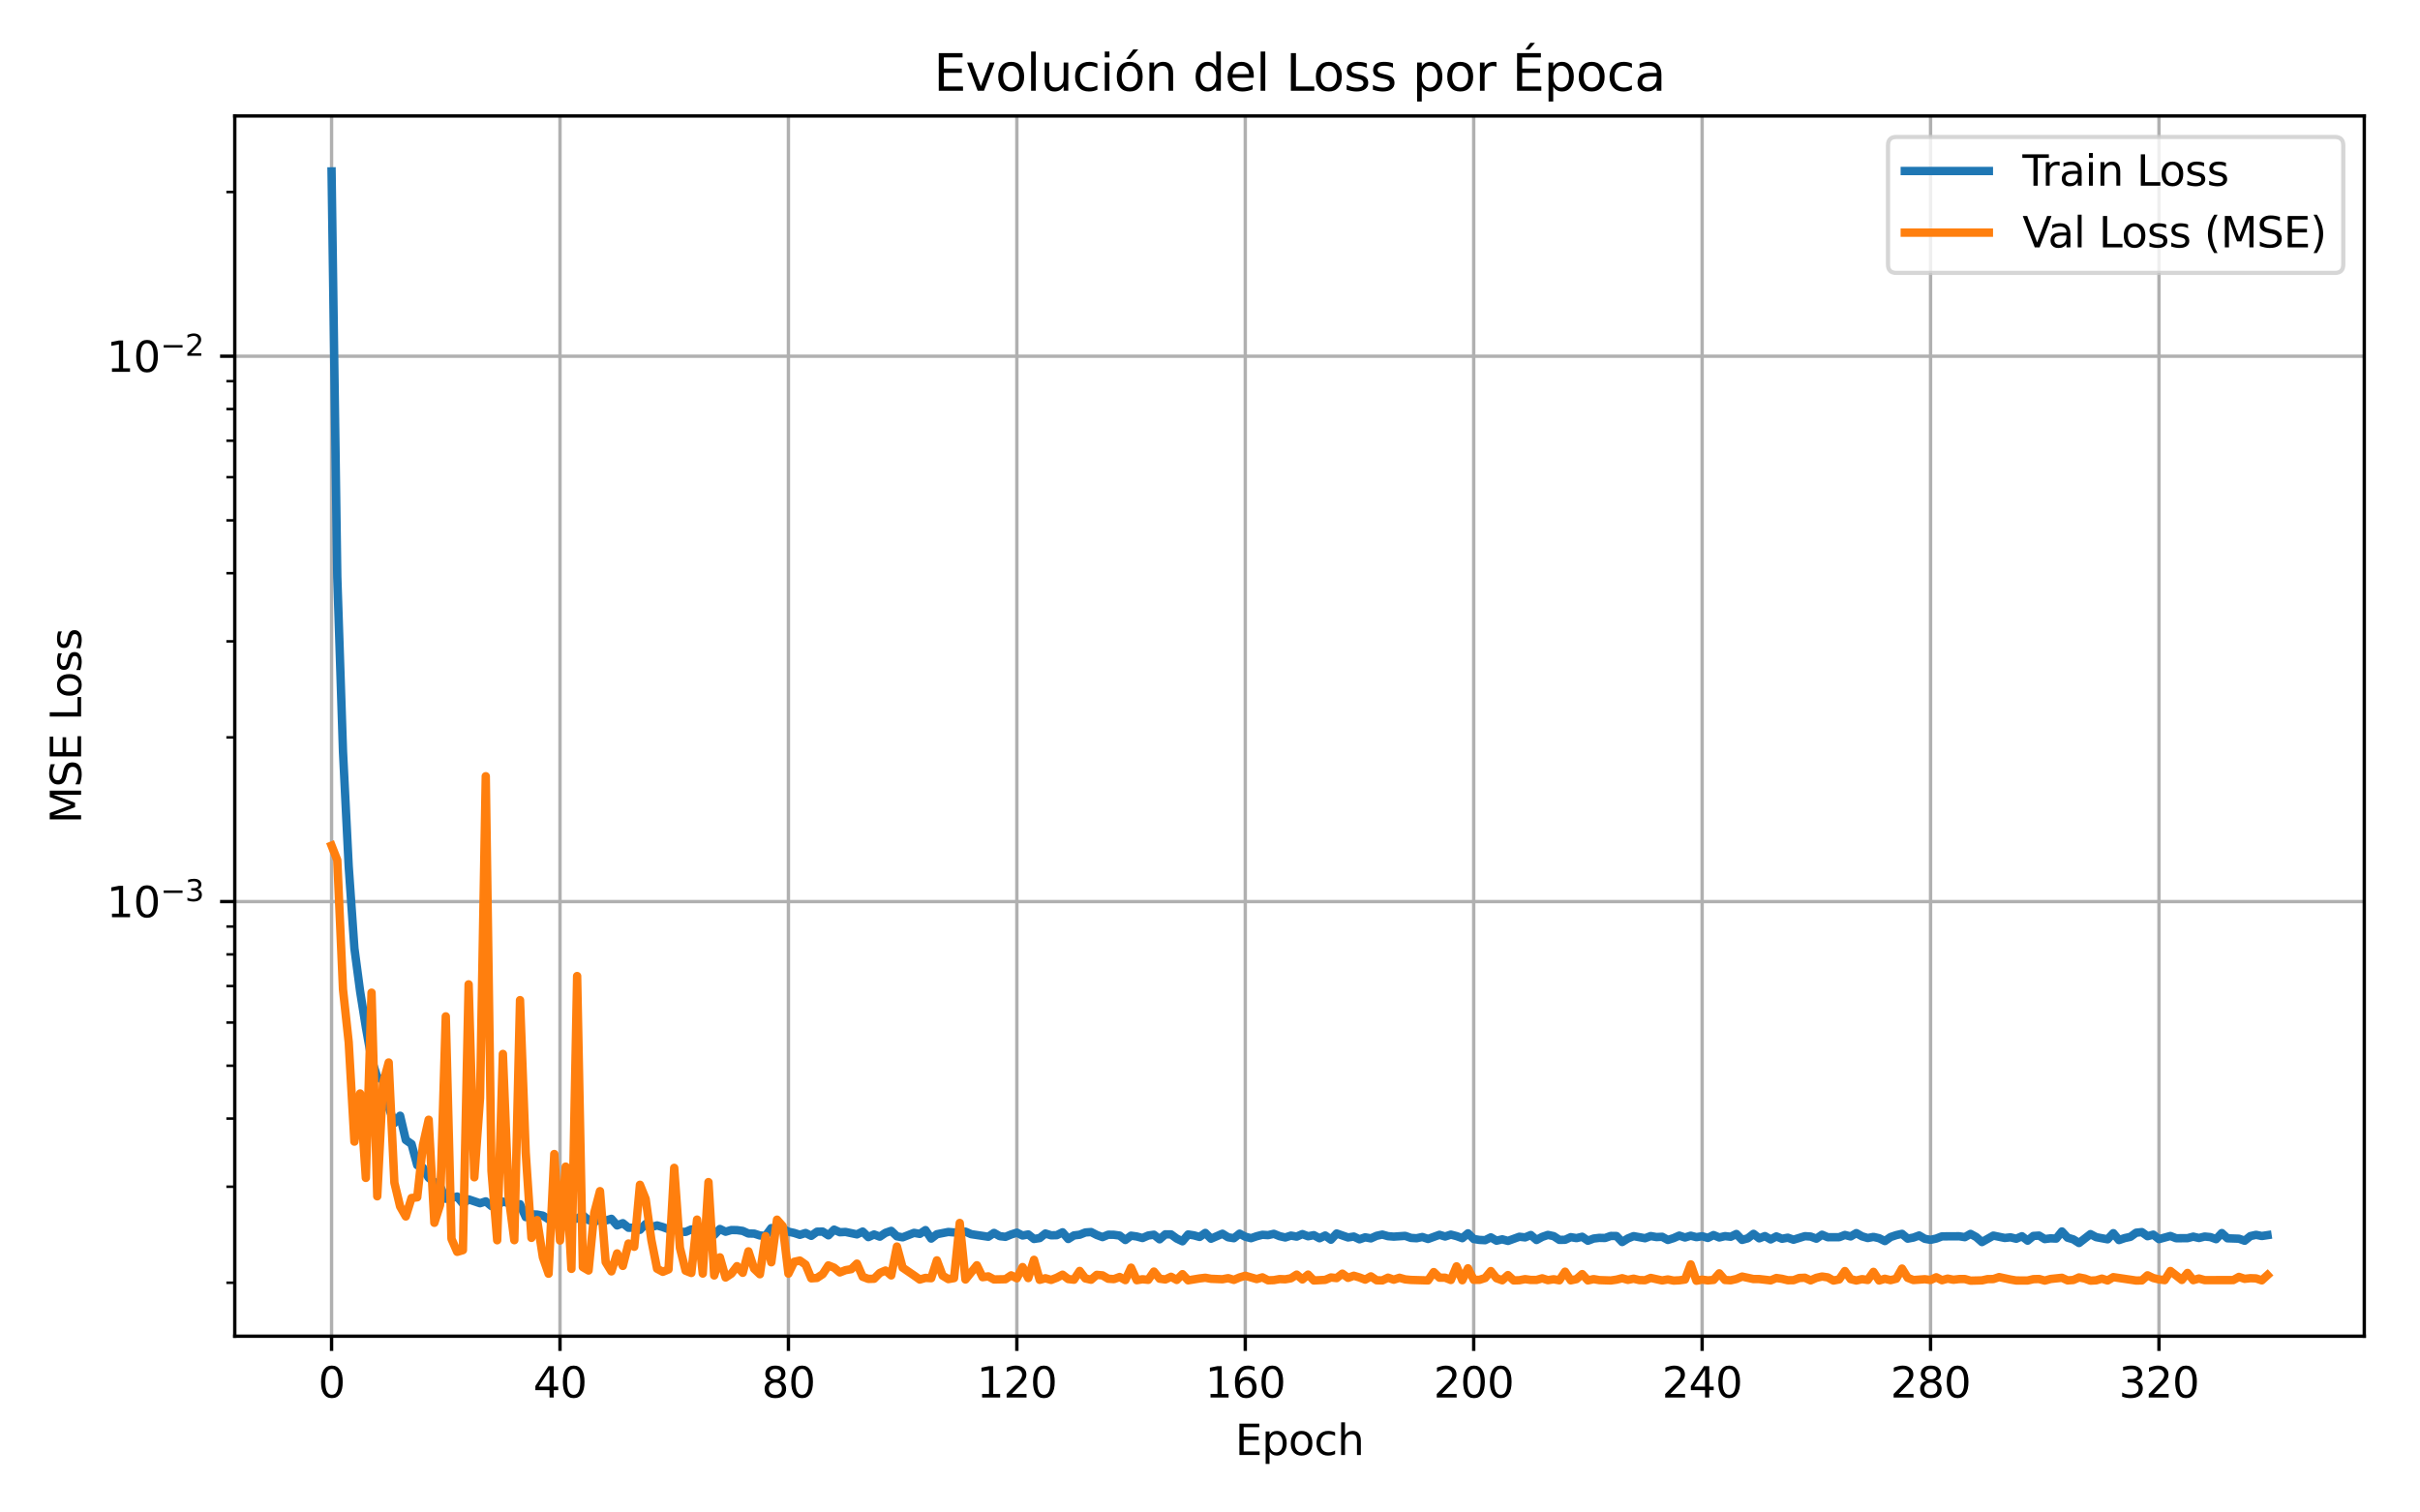 <?xml version="1.0" encoding="utf-8" standalone="no"?>
<!DOCTYPE svg PUBLIC "-//W3C//DTD SVG 1.1//EN"
  "http://www.w3.org/Graphics/SVG/1.1/DTD/svg11.dtd">
<svg xmlns:xlink="http://www.w3.org/1999/xlink" width="576pt" height="360pt" viewBox="0 0 576 360" xmlns="http://www.w3.org/2000/svg" version="1.1">
 <defs>
  <style type="text/css">*{stroke-linejoin: round; stroke-linecap: butt}</style>
 </defs>
 <g id="figure_1">
  <g id="patch_1">
   <path d="M 0 360 
L 576 360 
L 576 0 
L 0 0 
z
" style="fill: #ffffff"/>
  </g>
  <g id="axes_1">
   <g id="patch_2">
    <path d="M 55.88 318.04 
L 562.738 318.04 
L 562.738 27.6 
L 55.88 27.6 
z
" style="fill: #ffffff"/>
   </g>
   <g id="matplotlib.axis_1">
    <g id="xtick_1">
     <g id="line2d_1">
      <path d="M 78.919 318.04 
L 78.919 27.6 
" clip-path="url(#pe47e5d6ea5)" style="fill: none; stroke: #b0b0b0; stroke-width: 0.8; stroke-linecap: square"/>
     </g>
     <g id="line2d_2">
      <defs>
       <path id="mef165ebaf8" d="M 0 0 
L 0 3.5 
" style="stroke: #000000; stroke-width: 0.8"/>
      </defs>
      <g>
       <use xlink:href="#mef165ebaf8" x="78.919" y="318.04" style="stroke: #000000; stroke-width: 0.8"/>
      </g>
     </g>
     <g id="text_1">
      <!-- 0 -->
      <g transform="translate(75.738 332.638) scale(0.1 -0.1)">
       <defs>
        <path id="DejaVuSans-30" d="M 2034 4250 
Q 1547 4250 1301 3770 
Q 1056 3291 1056 2328 
Q 1056 1369 1301 889 
Q 1547 409 2034 409 
Q 2525 409 2770 889 
Q 3016 1369 3016 2328 
Q 3016 3291 2770 3770 
Q 2525 4250 2034 4250 
z
M 2034 4750 
Q 2819 4750 3233 4129 
Q 3647 3509 3647 2328 
Q 3647 1150 3233 529 
Q 2819 -91 2034 -91 
Q 1250 -91 836 529 
Q 422 1150 422 2328 
Q 422 3509 836 4129 
Q 1250 4750 2034 4750 
z
" transform="scale(0.016)"/>
       </defs>
       <use xlink:href="#DejaVuSans-30"/>
      </g>
     </g>
    </g>
    <g id="xtick_2">
     <g id="line2d_3">
      <path d="M 133.289 318.04 
L 133.289 27.6 
" clip-path="url(#pe47e5d6ea5)" style="fill: none; stroke: #b0b0b0; stroke-width: 0.8; stroke-linecap: square"/>
     </g>
     <g id="line2d_4">
      <g>
       <use xlink:href="#mef165ebaf8" x="133.289" y="318.04" style="stroke: #000000; stroke-width: 0.8"/>
      </g>
     </g>
     <g id="text_2">
      <!-- 40 -->
      <g transform="translate(126.926 332.638) scale(0.1 -0.1)">
       <defs>
        <path id="DejaVuSans-34" d="M 2419 4116 
L 825 1625 
L 2419 1625 
L 2419 4116 
z
M 2253 4666 
L 3047 4666 
L 3047 1625 
L 3713 1625 
L 3713 1100 
L 3047 1100 
L 3047 0 
L 2419 0 
L 2419 1100 
L 313 1100 
L 313 1709 
L 2253 4666 
z
" transform="scale(0.016)"/>
       </defs>
       <use xlink:href="#DejaVuSans-34"/>
       <use xlink:href="#DejaVuSans-30" transform="translate(63.623 0)"/>
      </g>
     </g>
    </g>
    <g id="xtick_3">
     <g id="line2d_5">
      <path d="M 187.658 318.04 
L 187.658 27.6 
" clip-path="url(#pe47e5d6ea5)" style="fill: none; stroke: #b0b0b0; stroke-width: 0.8; stroke-linecap: square"/>
     </g>
     <g id="line2d_6">
      <g>
       <use xlink:href="#mef165ebaf8" x="187.658" y="318.04" style="stroke: #000000; stroke-width: 0.8"/>
      </g>
     </g>
     <g id="text_3">
      <!-- 80 -->
      <g transform="translate(181.295 332.638) scale(0.1 -0.1)">
       <defs>
        <path id="DejaVuSans-38" d="M 2034 2216 
Q 1584 2216 1326 1975 
Q 1069 1734 1069 1313 
Q 1069 891 1326 650 
Q 1584 409 2034 409 
Q 2484 409 2743 651 
Q 3003 894 3003 1313 
Q 3003 1734 2745 1975 
Q 2488 2216 2034 2216 
z
M 1403 2484 
Q 997 2584 770 2862 
Q 544 3141 544 3541 
Q 544 4100 942 4425 
Q 1341 4750 2034 4750 
Q 2731 4750 3128 4425 
Q 3525 4100 3525 3541 
Q 3525 3141 3298 2862 
Q 3072 2584 2669 2484 
Q 3125 2378 3379 2068 
Q 3634 1759 3634 1313 
Q 3634 634 3220 271 
Q 2806 -91 2034 -91 
Q 1263 -91 848 271 
Q 434 634 434 1313 
Q 434 1759 690 2068 
Q 947 2378 1403 2484 
z
M 1172 3481 
Q 1172 3119 1398 2916 
Q 1625 2713 2034 2713 
Q 2441 2713 2670 2916 
Q 2900 3119 2900 3481 
Q 2900 3844 2670 4047 
Q 2441 4250 2034 4250 
Q 1625 4250 1398 4047 
Q 1172 3844 1172 3481 
z
" transform="scale(0.016)"/>
       </defs>
       <use xlink:href="#DejaVuSans-38"/>
       <use xlink:href="#DejaVuSans-30" transform="translate(63.623 0)"/>
      </g>
     </g>
    </g>
    <g id="xtick_4">
     <g id="line2d_7">
      <path d="M 242.027 318.04 
L 242.027 27.6 
" clip-path="url(#pe47e5d6ea5)" style="fill: none; stroke: #b0b0b0; stroke-width: 0.8; stroke-linecap: square"/>
     </g>
     <g id="line2d_8">
      <g>
       <use xlink:href="#mef165ebaf8" x="242.027" y="318.04" style="stroke: #000000; stroke-width: 0.8"/>
      </g>
     </g>
     <g id="text_4">
      <!-- 120 -->
      <g transform="translate(232.483 332.638) scale(0.1 -0.1)">
       <defs>
        <path id="DejaVuSans-31" d="M 794 531 
L 1825 531 
L 1825 4091 
L 703 3866 
L 703 4441 
L 1819 4666 
L 2450 4666 
L 2450 531 
L 3481 531 
L 3481 0 
L 794 0 
L 794 531 
z
" transform="scale(0.016)"/>
        <path id="DejaVuSans-32" d="M 1228 531 
L 3431 531 
L 3431 0 
L 469 0 
L 469 531 
Q 828 903 1448 1529 
Q 2069 2156 2228 2338 
Q 2531 2678 2651 2914 
Q 2772 3150 2772 3378 
Q 2772 3750 2511 3984 
Q 2250 4219 1831 4219 
Q 1534 4219 1204 4116 
Q 875 4013 500 3803 
L 500 4441 
Q 881 4594 1212 4672 
Q 1544 4750 1819 4750 
Q 2544 4750 2975 4387 
Q 3406 4025 3406 3419 
Q 3406 3131 3298 2873 
Q 3191 2616 2906 2266 
Q 2828 2175 2409 1742 
Q 1991 1309 1228 531 
z
" transform="scale(0.016)"/>
       </defs>
       <use xlink:href="#DejaVuSans-31"/>
       <use xlink:href="#DejaVuSans-32" transform="translate(63.623 0)"/>
       <use xlink:href="#DejaVuSans-30" transform="translate(127.246 0)"/>
      </g>
     </g>
    </g>
    <g id="xtick_5">
     <g id="line2d_9">
      <path d="M 296.396 318.04 
L 296.396 27.6 
" clip-path="url(#pe47e5d6ea5)" style="fill: none; stroke: #b0b0b0; stroke-width: 0.8; stroke-linecap: square"/>
     </g>
     <g id="line2d_10">
      <g>
       <use xlink:href="#mef165ebaf8" x="296.396" y="318.04" style="stroke: #000000; stroke-width: 0.8"/>
      </g>
     </g>
     <g id="text_5">
      <!-- 160 -->
      <g transform="translate(286.853 332.638) scale(0.1 -0.1)">
       <defs>
        <path id="DejaVuSans-36" d="M 2113 2584 
Q 1688 2584 1439 2293 
Q 1191 2003 1191 1497 
Q 1191 994 1439 701 
Q 1688 409 2113 409 
Q 2538 409 2786 701 
Q 3034 994 3034 1497 
Q 3034 2003 2786 2293 
Q 2538 2584 2113 2584 
z
M 3366 4563 
L 3366 3988 
Q 3128 4100 2886 4159 
Q 2644 4219 2406 4219 
Q 1781 4219 1451 3797 
Q 1122 3375 1075 2522 
Q 1259 2794 1537 2939 
Q 1816 3084 2150 3084 
Q 2853 3084 3261 2657 
Q 3669 2231 3669 1497 
Q 3669 778 3244 343 
Q 2819 -91 2113 -91 
Q 1303 -91 875 529 
Q 447 1150 447 2328 
Q 447 3434 972 4092 
Q 1497 4750 2381 4750 
Q 2619 4750 2861 4703 
Q 3103 4656 3366 4563 
z
" transform="scale(0.016)"/>
       </defs>
       <use xlink:href="#DejaVuSans-31"/>
       <use xlink:href="#DejaVuSans-36" transform="translate(63.623 0)"/>
       <use xlink:href="#DejaVuSans-30" transform="translate(127.246 0)"/>
      </g>
     </g>
    </g>
    <g id="xtick_6">
     <g id="line2d_11">
      <path d="M 350.766 318.04 
L 350.766 27.6 
" clip-path="url(#pe47e5d6ea5)" style="fill: none; stroke: #b0b0b0; stroke-width: 0.8; stroke-linecap: square"/>
     </g>
     <g id="line2d_12">
      <g>
       <use xlink:href="#mef165ebaf8" x="350.766" y="318.04" style="stroke: #000000; stroke-width: 0.8"/>
      </g>
     </g>
     <g id="text_6">
      <!-- 200 -->
      <g transform="translate(341.222 332.638) scale(0.1 -0.1)">
       <use xlink:href="#DejaVuSans-32"/>
       <use xlink:href="#DejaVuSans-30" transform="translate(63.623 0)"/>
       <use xlink:href="#DejaVuSans-30" transform="translate(127.246 0)"/>
      </g>
     </g>
    </g>
    <g id="xtick_7">
     <g id="line2d_13">
      <path d="M 405.135 318.04 
L 405.135 27.6 
" clip-path="url(#pe47e5d6ea5)" style="fill: none; stroke: #b0b0b0; stroke-width: 0.8; stroke-linecap: square"/>
     </g>
     <g id="line2d_14">
      <g>
       <use xlink:href="#mef165ebaf8" x="405.135" y="318.04" style="stroke: #000000; stroke-width: 0.8"/>
      </g>
     </g>
     <g id="text_7">
      <!-- 240 -->
      <g transform="translate(395.591 332.638) scale(0.1 -0.1)">
       <use xlink:href="#DejaVuSans-32"/>
       <use xlink:href="#DejaVuSans-34" transform="translate(63.623 0)"/>
       <use xlink:href="#DejaVuSans-30" transform="translate(127.246 0)"/>
      </g>
     </g>
    </g>
    <g id="xtick_8">
     <g id="line2d_15">
      <path d="M 459.504 318.04 
L 459.504 27.6 
" clip-path="url(#pe47e5d6ea5)" style="fill: none; stroke: #b0b0b0; stroke-width: 0.8; stroke-linecap: square"/>
     </g>
     <g id="line2d_16">
      <g>
       <use xlink:href="#mef165ebaf8" x="459.504" y="318.04" style="stroke: #000000; stroke-width: 0.8"/>
      </g>
     </g>
     <g id="text_8">
      <!-- 280 -->
      <g transform="translate(449.96 332.638) scale(0.1 -0.1)">
       <use xlink:href="#DejaVuSans-32"/>
       <use xlink:href="#DejaVuSans-38" transform="translate(63.623 0)"/>
       <use xlink:href="#DejaVuSans-30" transform="translate(127.246 0)"/>
      </g>
     </g>
    </g>
    <g id="xtick_9">
     <g id="line2d_17">
      <path d="M 513.873 318.04 
L 513.873 27.6 
" clip-path="url(#pe47e5d6ea5)" style="fill: none; stroke: #b0b0b0; stroke-width: 0.8; stroke-linecap: square"/>
     </g>
     <g id="line2d_18">
      <g>
       <use xlink:href="#mef165ebaf8" x="513.873" y="318.04" style="stroke: #000000; stroke-width: 0.8"/>
      </g>
     </g>
     <g id="text_9">
      <!-- 320 -->
      <g transform="translate(504.33 332.638) scale(0.1 -0.1)">
       <defs>
        <path id="DejaVuSans-33" d="M 2597 2516 
Q 3050 2419 3304 2112 
Q 3559 1806 3559 1356 
Q 3559 666 3084 287 
Q 2609 -91 1734 -91 
Q 1441 -91 1130 -33 
Q 819 25 488 141 
L 488 750 
Q 750 597 1062 519 
Q 1375 441 1716 441 
Q 2309 441 2620 675 
Q 2931 909 2931 1356 
Q 2931 1769 2642 2001 
Q 2353 2234 1838 2234 
L 1294 2234 
L 1294 2753 
L 1863 2753 
Q 2328 2753 2575 2939 
Q 2822 3125 2822 3475 
Q 2822 3834 2567 4026 
Q 2313 4219 1838 4219 
Q 1578 4219 1281 4162 
Q 984 4106 628 3988 
L 628 4550 
Q 988 4650 1302 4700 
Q 1616 4750 1894 4750 
Q 2613 4750 3031 4423 
Q 3450 4097 3450 3541 
Q 3450 3153 3228 2886 
Q 3006 2619 2597 2516 
z
" transform="scale(0.016)"/>
       </defs>
       <use xlink:href="#DejaVuSans-33"/>
       <use xlink:href="#DejaVuSans-32" transform="translate(63.623 0)"/>
       <use xlink:href="#DejaVuSans-30" transform="translate(127.246 0)"/>
      </g>
     </g>
    </g>
    <g id="text_10">
     <!-- Epoch -->
     <g transform="translate(293.998 346.317) scale(0.1 -0.1)">
      <defs>
       <path id="DejaVuSans-45" d="M 628 4666 
L 3578 4666 
L 3578 4134 
L 1259 4134 
L 1259 2753 
L 3481 2753 
L 3481 2222 
L 1259 2222 
L 1259 531 
L 3634 531 
L 3634 0 
L 628 0 
L 628 4666 
z
" transform="scale(0.016)"/>
       <path id="DejaVuSans-70" d="M 1159 525 
L 1159 -1331 
L 581 -1331 
L 581 3500 
L 1159 3500 
L 1159 2969 
Q 1341 3281 1617 3432 
Q 1894 3584 2278 3584 
Q 2916 3584 3314 3078 
Q 3713 2572 3713 1747 
Q 3713 922 3314 415 
Q 2916 -91 2278 -91 
Q 1894 -91 1617 61 
Q 1341 213 1159 525 
z
M 3116 1747 
Q 3116 2381 2855 2742 
Q 2594 3103 2138 3103 
Q 1681 3103 1420 2742 
Q 1159 2381 1159 1747 
Q 1159 1113 1420 752 
Q 1681 391 2138 391 
Q 2594 391 2855 752 
Q 3116 1113 3116 1747 
z
" transform="scale(0.016)"/>
       <path id="DejaVuSans-6f" d="M 1959 3097 
Q 1497 3097 1228 2736 
Q 959 2375 959 1747 
Q 959 1119 1226 758 
Q 1494 397 1959 397 
Q 2419 397 2687 759 
Q 2956 1122 2956 1747 
Q 2956 2369 2687 2733 
Q 2419 3097 1959 3097 
z
M 1959 3584 
Q 2709 3584 3137 3096 
Q 3566 2609 3566 1747 
Q 3566 888 3137 398 
Q 2709 -91 1959 -91 
Q 1206 -91 779 398 
Q 353 888 353 1747 
Q 353 2609 779 3096 
Q 1206 3584 1959 3584 
z
" transform="scale(0.016)"/>
       <path id="DejaVuSans-63" d="M 3122 3366 
L 3122 2828 
Q 2878 2963 2633 3030 
Q 2388 3097 2138 3097 
Q 1578 3097 1268 2742 
Q 959 2388 959 1747 
Q 959 1106 1268 751 
Q 1578 397 2138 397 
Q 2388 397 2633 464 
Q 2878 531 3122 666 
L 3122 134 
Q 2881 22 2623 -34 
Q 2366 -91 2075 -91 
Q 1284 -91 818 406 
Q 353 903 353 1747 
Q 353 2603 823 3093 
Q 1294 3584 2113 3584 
Q 2378 3584 2631 3529 
Q 2884 3475 3122 3366 
z
" transform="scale(0.016)"/>
       <path id="DejaVuSans-68" d="M 3513 2113 
L 3513 0 
L 2938 0 
L 2938 2094 
Q 2938 2591 2744 2837 
Q 2550 3084 2163 3084 
Q 1697 3084 1428 2787 
Q 1159 2491 1159 1978 
L 1159 0 
L 581 0 
L 581 4863 
L 1159 4863 
L 1159 2956 
Q 1366 3272 1645 3428 
Q 1925 3584 2291 3584 
Q 2894 3584 3203 3211 
Q 3513 2838 3513 2113 
z
" transform="scale(0.016)"/>
      </defs>
      <use xlink:href="#DejaVuSans-45"/>
      <use xlink:href="#DejaVuSans-70" transform="translate(63.184 0)"/>
      <use xlink:href="#DejaVuSans-6f" transform="translate(126.66 0)"/>
      <use xlink:href="#DejaVuSans-63" transform="translate(187.842 0)"/>
      <use xlink:href="#DejaVuSans-68" transform="translate(242.822 0)"/>
     </g>
    </g>
   </g>
   <g id="matplotlib.axis_2">
    <g id="ytick_1">
     <g id="line2d_19">
      <path d="M 55.88 214.593 
L 562.738 214.593 
" clip-path="url(#pe47e5d6ea5)" style="fill: none; stroke: #b0b0b0; stroke-width: 0.8; stroke-linecap: square"/>
     </g>
     <g id="line2d_20">
      <defs>
       <path id="m9f3e19a4e9" d="M 0 0 
L -3.5 0 
" style="stroke: #000000; stroke-width: 0.8"/>
      </defs>
      <g>
       <use xlink:href="#m9f3e19a4e9" x="55.88" y="214.593" style="stroke: #000000; stroke-width: 0.8"/>
      </g>
     </g>
     <g id="text_11">
      <!-- $\mathdefault{10^{-3}}$ -->
      <g transform="translate(25.38 218.392) scale(0.1 -0.1)">
       <defs>
        <path id="DejaVuSans-2212" d="M 678 2272 
L 4684 2272 
L 4684 1741 
L 678 1741 
L 678 2272 
z
" transform="scale(0.016)"/>
       </defs>
       <use xlink:href="#DejaVuSans-31" transform="translate(0 0.766)"/>
       <use xlink:href="#DejaVuSans-30" transform="translate(63.623 0.766)"/>
       <use xlink:href="#DejaVuSans-2212" transform="translate(128.203 39.047) scale(0.7)"/>
       <use xlink:href="#DejaVuSans-33" transform="translate(186.855 39.047) scale(0.7)"/>
      </g>
     </g>
    </g>
    <g id="ytick_2">
     <g id="line2d_21">
      <path d="M 55.88 84.787 
L 562.738 84.787 
" clip-path="url(#pe47e5d6ea5)" style="fill: none; stroke: #b0b0b0; stroke-width: 0.8; stroke-linecap: square"/>
     </g>
     <g id="line2d_22">
      <g>
       <use xlink:href="#m9f3e19a4e9" x="55.88" y="84.787" style="stroke: #000000; stroke-width: 0.8"/>
      </g>
     </g>
     <g id="text_12">
      <!-- $\mathdefault{10^{-2}}$ -->
      <g transform="translate(25.38 88.586) scale(0.1 -0.1)">
       <use xlink:href="#DejaVuSans-31" transform="translate(0 0.766)"/>
       <use xlink:href="#DejaVuSans-30" transform="translate(63.623 0.766)"/>
       <use xlink:href="#DejaVuSans-2212" transform="translate(128.203 39.047) scale(0.7)"/>
       <use xlink:href="#DejaVuSans-32" transform="translate(186.855 39.047) scale(0.7)"/>
      </g>
     </g>
    </g>
    <g id="ytick_3">
     <g id="line2d_23">
      <defs>
       <path id="ma3c7bf5fd9" d="M 0 0 
L -2 0 
" style="stroke: #000000; stroke-width: 0.6"/>
      </defs>
      <g>
       <use xlink:href="#ma3c7bf5fd9" x="55.88" y="305.324" style="stroke: #000000; stroke-width: 0.6"/>
      </g>
     </g>
    </g>
    <g id="ytick_4">
     <g id="line2d_24">
      <g>
       <use xlink:href="#ma3c7bf5fd9" x="55.88" y="282.466" style="stroke: #000000; stroke-width: 0.6"/>
      </g>
     </g>
    </g>
    <g id="ytick_5">
     <g id="line2d_25">
      <g>
       <use xlink:href="#ma3c7bf5fd9" x="55.88" y="266.248" style="stroke: #000000; stroke-width: 0.6"/>
      </g>
     </g>
    </g>
    <g id="ytick_6">
     <g id="line2d_26">
      <g>
       <use xlink:href="#ma3c7bf5fd9" x="55.88" y="253.669" style="stroke: #000000; stroke-width: 0.6"/>
      </g>
     </g>
    </g>
    <g id="ytick_7">
     <g id="line2d_27">
      <g>
       <use xlink:href="#ma3c7bf5fd9" x="55.88" y="243.39" style="stroke: #000000; stroke-width: 0.6"/>
      </g>
     </g>
    </g>
    <g id="ytick_8">
     <g id="line2d_28">
      <g>
       <use xlink:href="#ma3c7bf5fd9" x="55.88" y="234.7" style="stroke: #000000; stroke-width: 0.6"/>
      </g>
     </g>
    </g>
    <g id="ytick_9">
     <g id="line2d_29">
      <g>
       <use xlink:href="#ma3c7bf5fd9" x="55.88" y="227.173" style="stroke: #000000; stroke-width: 0.6"/>
      </g>
     </g>
    </g>
    <g id="ytick_10">
     <g id="line2d_30">
      <g>
       <use xlink:href="#ma3c7bf5fd9" x="55.88" y="220.533" style="stroke: #000000; stroke-width: 0.6"/>
      </g>
     </g>
    </g>
    <g id="ytick_11">
     <g id="line2d_31">
      <g>
       <use xlink:href="#ma3c7bf5fd9" x="55.88" y="175.517" style="stroke: #000000; stroke-width: 0.6"/>
      </g>
     </g>
    </g>
    <g id="ytick_12">
     <g id="line2d_32">
      <g>
       <use xlink:href="#ma3c7bf5fd9" x="55.88" y="152.66" style="stroke: #000000; stroke-width: 0.6"/>
      </g>
     </g>
    </g>
    <g id="ytick_13">
     <g id="line2d_33">
      <g>
       <use xlink:href="#ma3c7bf5fd9" x="55.88" y="136.442" style="stroke: #000000; stroke-width: 0.6"/>
      </g>
     </g>
    </g>
    <g id="ytick_14">
     <g id="line2d_34">
      <g>
       <use xlink:href="#ma3c7bf5fd9" x="55.88" y="123.862" style="stroke: #000000; stroke-width: 0.6"/>
      </g>
     </g>
    </g>
    <g id="ytick_15">
     <g id="line2d_35">
      <g>
       <use xlink:href="#ma3c7bf5fd9" x="55.88" y="113.584" style="stroke: #000000; stroke-width: 0.6"/>
      </g>
     </g>
    </g>
    <g id="ytick_16">
     <g id="line2d_36">
      <g>
       <use xlink:href="#ma3c7bf5fd9" x="55.88" y="104.894" style="stroke: #000000; stroke-width: 0.6"/>
      </g>
     </g>
    </g>
    <g id="ytick_17">
     <g id="line2d_37">
      <g>
       <use xlink:href="#ma3c7bf5fd9" x="55.88" y="97.366" style="stroke: #000000; stroke-width: 0.6"/>
      </g>
     </g>
    </g>
    <g id="ytick_18">
     <g id="line2d_38">
      <g>
       <use xlink:href="#ma3c7bf5fd9" x="55.88" y="90.726" style="stroke: #000000; stroke-width: 0.6"/>
      </g>
     </g>
    </g>
    <g id="ytick_19">
     <g id="line2d_39">
      <g>
       <use xlink:href="#ma3c7bf5fd9" x="55.88" y="45.711" style="stroke: #000000; stroke-width: 0.6"/>
      </g>
     </g>
    </g>
    <g id="text_13">
     <!-- MSE Loss -->
     <g transform="translate(19.301 196.024) rotate(-90) scale(0.1 -0.1)">
      <defs>
       <path id="DejaVuSans-4d" d="M 628 4666 
L 1569 4666 
L 2759 1491 
L 3956 4666 
L 4897 4666 
L 4897 0 
L 4281 0 
L 4281 4097 
L 3078 897 
L 2444 897 
L 1241 4097 
L 1241 0 
L 628 0 
L 628 4666 
z
" transform="scale(0.016)"/>
       <path id="DejaVuSans-53" d="M 3425 4513 
L 3425 3897 
Q 3066 4069 2747 4153 
Q 2428 4238 2131 4238 
Q 1616 4238 1336 4038 
Q 1056 3838 1056 3469 
Q 1056 3159 1242 3001 
Q 1428 2844 1947 2747 
L 2328 2669 
Q 3034 2534 3370 2195 
Q 3706 1856 3706 1288 
Q 3706 609 3251 259 
Q 2797 -91 1919 -91 
Q 1588 -91 1214 -16 
Q 841 59 441 206 
L 441 856 
Q 825 641 1194 531 
Q 1563 422 1919 422 
Q 2459 422 2753 634 
Q 3047 847 3047 1241 
Q 3047 1584 2836 1778 
Q 2625 1972 2144 2069 
L 1759 2144 
Q 1053 2284 737 2584 
Q 422 2884 422 3419 
Q 422 4038 858 4394 
Q 1294 4750 2059 4750 
Q 2388 4750 2728 4690 
Q 3069 4631 3425 4513 
z
" transform="scale(0.016)"/>
       <path id="DejaVuSans-20" transform="scale(0.016)"/>
       <path id="DejaVuSans-4c" d="M 628 4666 
L 1259 4666 
L 1259 531 
L 3531 531 
L 3531 0 
L 628 0 
L 628 4666 
z
" transform="scale(0.016)"/>
       <path id="DejaVuSans-73" d="M 2834 3397 
L 2834 2853 
Q 2591 2978 2328 3040 
Q 2066 3103 1784 3103 
Q 1356 3103 1142 2972 
Q 928 2841 928 2578 
Q 928 2378 1081 2264 
Q 1234 2150 1697 2047 
L 1894 2003 
Q 2506 1872 2764 1633 
Q 3022 1394 3022 966 
Q 3022 478 2636 193 
Q 2250 -91 1575 -91 
Q 1294 -91 989 -36 
Q 684 19 347 128 
L 347 722 
Q 666 556 975 473 
Q 1284 391 1588 391 
Q 1994 391 2212 530 
Q 2431 669 2431 922 
Q 2431 1156 2273 1281 
Q 2116 1406 1581 1522 
L 1381 1569 
Q 847 1681 609 1914 
Q 372 2147 372 2553 
Q 372 3047 722 3315 
Q 1072 3584 1716 3584 
Q 2034 3584 2315 3537 
Q 2597 3491 2834 3397 
z
" transform="scale(0.016)"/>
      </defs>
      <use xlink:href="#DejaVuSans-4d"/>
      <use xlink:href="#DejaVuSans-53" transform="translate(86.279 0)"/>
      <use xlink:href="#DejaVuSans-45" transform="translate(149.756 0)"/>
      <use xlink:href="#DejaVuSans-20" transform="translate(212.939 0)"/>
      <use xlink:href="#DejaVuSans-4c" transform="translate(244.727 0)"/>
      <use xlink:href="#DejaVuSans-6f" transform="translate(298.689 0)"/>
      <use xlink:href="#DejaVuSans-73" transform="translate(359.871 0)"/>
      <use xlink:href="#DejaVuSans-73" transform="translate(411.971 0)"/>
     </g>
    </g>
   </g>
   <g id="line2d_40">
    <path d="M 78.919 40.802 
L 80.279 137.34 
L 81.638 178.904 
L 82.997 206.215 
L 84.356 225.718 
L 85.715 235.969 
L 87.075 244.487 
L 88.434 252.098 
L 89.793 256.41 
L 91.152 257.025 
L 92.512 263.526 
L 93.871 267.312 
L 95.23 265.564 
L 96.589 271.342 
L 97.949 272.292 
L 99.308 277.339 
L 100.667 277.936 
L 102.026 280.329 
L 104.745 282.338 
L 106.104 285.331 
L 107.463 285.147 
L 108.822 284.803 
L 110.182 286.49 
L 111.541 285.478 
L 114.259 286.395 
L 115.619 285.947 
L 116.978 287.072 
L 118.337 286.871 
L 119.696 285.999 
L 121.055 286.347 
L 122.415 287.252 
L 123.774 286.632 
L 125.133 289.692 
L 126.492 289.027 
L 127.852 289.087 
L 129.211 289.342 
L 130.57 290.211 
L 131.929 289.546 
L 133.289 289.169 
L 134.648 289.06 
L 136.007 290.201 
L 137.366 290.044 
L 138.726 289.273 
L 140.085 290.4 
L 141.444 290.87 
L 142.803 290.204 
L 144.162 290.521 
L 145.522 290.102 
L 146.881 291.671 
L 148.24 291.139 
L 149.599 292.235 
L 150.959 292.21 
L 152.318 292.723 
L 153.677 291.335 
L 155.036 292.048 
L 156.396 291.677 
L 157.755 292.069 
L 159.114 292.579 
L 160.473 291.335 
L 161.832 293.198 
L 163.192 293.217 
L 164.551 292.626 
L 165.91 293.324 
L 167.269 293.098 
L 168.629 292.403 
L 169.988 293.942 
L 171.347 292.52 
L 172.706 293.173 
L 174.066 292.77 
L 175.425 292.794 
L 176.784 292.984 
L 178.143 293.606 
L 179.502 293.62 
L 180.862 294.067 
L 182.221 294.166 
L 183.58 292.316 
L 184.939 292.654 
L 186.299 292.47 
L 187.658 293.172 
L 189.017 293.463 
L 190.376 293.913 
L 191.736 293.478 
L 193.095 294.15 
L 194.454 293.17 
L 195.813 293.144 
L 197.172 294.032 
L 198.532 292.678 
L 199.891 293.299 
L 201.25 293.23 
L 203.969 293.806 
L 205.328 293.138 
L 206.687 294.457 
L 208.046 293.829 
L 209.406 294.354 
L 210.765 293.436 
L 212.124 292.97 
L 213.483 294.264 
L 214.842 294.509 
L 217.561 293.444 
L 218.92 293.691 
L 220.279 292.789 
L 221.639 294.812 
L 222.998 293.768 
L 225.716 293.233 
L 228.435 293.445 
L 229.794 293.157 
L 231.153 293.757 
L 235.231 294.37 
L 236.59 293.457 
L 237.949 294.23 
L 239.309 294.386 
L 240.668 293.831 
L 242.027 293.403 
L 243.386 294.077 
L 244.746 293.819 
L 246.105 294.895 
L 247.464 294.69 
L 248.823 293.599 
L 250.182 294.027 
L 251.542 293.993 
L 252.901 293.31 
L 254.26 294.903 
L 255.619 294.054 
L 256.979 293.892 
L 258.338 293.35 
L 259.697 293.253 
L 261.056 293.952 
L 262.416 294.454 
L 263.775 293.884 
L 265.134 293.906 
L 266.493 294.092 
L 267.852 295.141 
L 269.212 294.115 
L 270.571 294.308 
L 271.93 294.677 
L 273.289 294.079 
L 274.649 293.884 
L 276.008 294.981 
L 277.367 293.799 
L 278.726 293.813 
L 280.086 294.804 
L 281.445 295.452 
L 282.804 293.827 
L 284.163 294.04 
L 285.523 294.413 
L 286.882 293.461 
L 288.241 294.836 
L 290.959 293.652 
L 292.319 294.502 
L 293.678 294.718 
L 295.037 293.64 
L 296.396 294.358 
L 297.756 294.717 
L 299.115 294.25 
L 300.474 293.903 
L 301.833 293.989 
L 303.193 293.672 
L 304.552 294.231 
L 305.911 294.545 
L 307.27 294.095 
L 308.629 294.34 
L 309.989 293.742 
L 311.348 294.256 
L 312.707 293.991 
L 314.066 294.728 
L 315.426 294.077 
L 316.785 295.071 
L 318.144 293.598 
L 320.863 294.54 
L 322.222 294.325 
L 323.581 294.981 
L 324.94 294.504 
L 326.299 294.761 
L 327.659 294.145 
L 329.018 293.853 
L 330.377 294.235 
L 331.736 294.343 
L 334.455 294.16 
L 335.814 294.644 
L 337.173 294.725 
L 338.533 294.434 
L 339.892 294.896 
L 342.61 293.909 
L 343.969 294.313 
L 345.329 293.864 
L 346.688 294.217 
L 348.047 294.71 
L 349.406 293.556 
L 350.766 294.903 
L 352.125 295.123 
L 353.484 295.188 
L 354.843 294.518 
L 356.203 295.31 
L 357.562 294.984 
L 358.921 295.361 
L 361.639 294.37 
L 362.999 294.525 
L 364.358 293.961 
L 365.717 295.14 
L 367.076 294.403 
L 368.436 293.935 
L 369.795 294.225 
L 371.154 295.11 
L 372.513 295.097 
L 373.873 294.467 
L 375.232 294.699 
L 376.591 294.374 
L 377.95 295.316 
L 379.309 294.799 
L 380.669 294.636 
L 382.028 294.669 
L 383.387 294.181 
L 384.746 294.197 
L 386.106 295.623 
L 387.465 294.778 
L 388.824 294.225 
L 391.543 294.726 
L 392.902 294.206 
L 394.261 294.447 
L 395.62 294.379 
L 396.979 295.129 
L 398.339 294.698 
L 399.698 294.094 
L 401.057 294.552 
L 402.416 294.12 
L 403.776 294.47 
L 405.135 294.247 
L 406.494 294.651 
L 407.853 293.971 
L 409.213 294.546 
L 410.572 294.22 
L 411.931 294.372 
L 413.29 293.715 
L 414.649 295.118 
L 416.009 294.74 
L 417.368 293.681 
L 418.727 294.747 
L 420.086 294.215 
L 421.446 295.007 
L 422.805 294.29 
L 424.164 294.853 
L 425.523 294.591 
L 426.883 295.075 
L 429.601 294.235 
L 430.96 294.321 
L 432.32 294.829 
L 433.679 293.889 
L 435.038 294.489 
L 437.756 294.477 
L 439.116 293.946 
L 440.475 294.299 
L 441.834 293.51 
L 443.193 294.27 
L 444.553 294.675 
L 445.912 294.408 
L 447.271 294.723 
L 448.63 295.397 
L 449.99 294.441 
L 451.349 293.982 
L 452.708 293.677 
L 454.067 294.823 
L 455.426 294.566 
L 456.786 294.067 
L 458.145 294.863 
L 459.504 295.104 
L 460.863 294.801 
L 462.223 294.281 
L 466.3 294.257 
L 467.66 294.467 
L 469.019 293.693 
L 470.378 294.438 
L 471.737 295.633 
L 474.456 294.099 
L 477.174 294.662 
L 478.533 294.51 
L 479.893 294.846 
L 481.252 294.252 
L 482.611 295.298 
L 483.97 294.182 
L 485.33 294.094 
L 486.689 294.927 
L 488.048 294.753 
L 489.407 294.811 
L 490.766 293.113 
L 492.126 294.593 
L 493.485 294.996 
L 494.844 295.859 
L 497.563 293.748 
L 498.922 294.469 
L 501.64 294.982 
L 503 293.521 
L 504.359 295.163 
L 505.718 294.692 
L 507.077 294.397 
L 508.436 293.41 
L 509.796 293.264 
L 511.155 294.242 
L 512.514 293.869 
L 513.873 294.937 
L 516.592 294.19 
L 517.951 294.726 
L 520.67 294.711 
L 522.029 294.347 
L 523.388 294.669 
L 524.747 294.322 
L 526.106 294.454 
L 527.466 294.948 
L 528.825 293.496 
L 530.184 294.743 
L 532.903 294.835 
L 534.262 295.32 
L 535.621 294.219 
L 536.98 293.914 
L 538.34 294.194 
L 539.699 293.991 
L 539.699 293.991 
" clip-path="url(#pe47e5d6ea5)" style="fill: none; stroke: #1f77b4; stroke-width: 2; stroke-linecap: square"/>
   </g>
   <g id="line2d_41">
    <path d="M 78.919 201.273 
L 80.279 204.734 
L 81.638 235.508 
L 82.997 248.085 
L 84.356 271.728 
L 85.715 260.269 
L 87.075 280.361 
L 88.434 236.275 
L 89.793 284.744 
L 91.152 257.932 
L 92.512 252.891 
L 93.871 281.496 
L 95.23 287.158 
L 96.589 289.537 
L 97.949 285.15 
L 99.308 284.986 
L 100.667 272.579 
L 102.026 266.522 
L 103.385 291.052 
L 104.745 286.794 
L 106.104 241.918 
L 107.463 294.886 
L 108.822 297.96 
L 110.182 297.559 
L 111.541 234.299 
L 112.9 280.22 
L 114.259 261.319 
L 115.619 184.76 
L 116.978 278.699 
L 118.337 295.204 
L 119.696 250.857 
L 121.055 284.721 
L 122.415 295.186 
L 123.774 238.052 
L 125.133 274.382 
L 126.492 294.639 
L 127.852 290.408 
L 129.211 299.25 
L 130.57 303.171 
L 131.929 274.679 
L 133.289 295.274 
L 134.648 277.677 
L 136.007 302.018 
L 137.366 232.318 
L 138.726 301.603 
L 140.085 302.405 
L 141.444 288.667 
L 142.803 283.516 
L 144.162 300.402 
L 145.522 302.61 
L 146.881 298.341 
L 148.24 301.311 
L 149.599 295.979 
L 150.959 296.755 
L 152.318 282 
L 153.677 285.375 
L 155.036 295.137 
L 156.396 301.977 
L 157.755 302.716 
L 159.114 302.148 
L 160.473 277.971 
L 161.832 297.003 
L 163.192 302.452 
L 164.551 302.99 
L 165.91 290.29 
L 167.269 303.13 
L 168.629 281.363 
L 169.988 303.584 
L 171.347 299.272 
L 172.706 304.068 
L 174.066 303.159 
L 175.425 301.37 
L 176.784 302.951 
L 178.143 297.846 
L 179.502 301.992 
L 180.862 303.292 
L 182.221 294.227 
L 183.58 300.452 
L 184.939 290.307 
L 186.299 291.84 
L 187.658 303.146 
L 189.017 300.34 
L 190.376 300.039 
L 191.736 300.997 
L 193.095 304.267 
L 194.454 304.177 
L 195.813 303.277 
L 197.172 301.185 
L 198.532 301.732 
L 199.891 302.861 
L 201.25 302.323 
L 202.609 302.085 
L 203.969 300.768 
L 205.328 303.89 
L 206.687 304.405 
L 208.046 304.365 
L 209.406 302.988 
L 210.765 302.406 
L 212.124 303.57 
L 213.483 296.7 
L 214.842 301.728 
L 217.561 303.587 
L 218.92 304.557 
L 220.279 304.161 
L 221.639 304.235 
L 222.998 299.992 
L 224.357 303.628 
L 225.716 304.452 
L 227.076 304.21 
L 228.435 291.086 
L 229.794 304.539 
L 232.512 301.161 
L 233.872 303.991 
L 235.231 303.802 
L 236.59 304.533 
L 239.309 304.478 
L 240.668 303.562 
L 242.027 304.256 
L 243.386 301.586 
L 244.746 304.203 
L 246.105 299.86 
L 247.464 304.619 
L 248.823 304.243 
L 250.182 304.645 
L 251.542 304.121 
L 252.901 303.402 
L 254.26 304.438 
L 255.619 304.592 
L 256.979 302.513 
L 258.338 304.292 
L 259.697 304.6 
L 261.056 303.441 
L 262.416 303.565 
L 263.775 304.364 
L 265.134 304.453 
L 266.493 303.945 
L 267.852 304.691 
L 269.212 301.731 
L 270.571 304.711 
L 271.93 304.485 
L 273.289 304.625 
L 274.649 302.661 
L 276.008 304.35 
L 277.367 304.538 
L 278.726 303.898 
L 280.086 304.647 
L 281.445 303.275 
L 282.804 304.742 
L 285.523 304.292 
L 286.882 304.131 
L 288.241 304.378 
L 290.959 304.487 
L 292.319 304.222 
L 293.678 304.634 
L 295.037 304.057 
L 296.396 303.657 
L 299.115 304.446 
L 300.474 304.034 
L 301.833 304.738 
L 303.193 304.695 
L 304.552 304.446 
L 305.911 304.498 
L 307.27 304.259 
L 308.629 303.382 
L 309.989 304.529 
L 311.348 303.378 
L 312.707 304.775 
L 315.426 304.634 
L 316.785 304.056 
L 318.144 304.213 
L 319.503 303.154 
L 320.863 304.154 
L 322.222 303.651 
L 323.581 304.055 
L 324.94 304.577 
L 326.299 303.799 
L 327.659 304.728 
L 329.018 304.766 
L 330.377 304.108 
L 331.736 304.593 
L 333.096 304.132 
L 334.455 304.516 
L 335.814 304.65 
L 339.892 304.764 
L 341.251 302.782 
L 342.61 304.107 
L 343.969 304.111 
L 345.329 304.658 
L 346.688 301.421 
L 348.047 304.72 
L 349.406 301.882 
L 350.766 304.61 
L 352.125 304.627 
L 353.484 304.19 
L 354.843 302.544 
L 356.203 304.243 
L 357.562 304.732 
L 358.921 303.495 
L 360.28 304.762 
L 361.639 304.722 
L 362.999 304.458 
L 364.358 304.653 
L 365.717 304.655 
L 367.076 304.261 
L 368.436 304.705 
L 369.795 304.483 
L 371.154 304.737 
L 372.513 302.687 
L 373.873 304.745 
L 375.232 304.455 
L 376.591 303.262 
L 377.95 304.763 
L 379.309 304.45 
L 380.669 304.69 
L 383.387 304.777 
L 384.746 304.585 
L 386.106 304.238 
L 387.465 304.633 
L 388.824 304.348 
L 390.183 304.686 
L 391.543 304.718 
L 392.902 304.166 
L 395.62 304.772 
L 396.979 304.527 
L 398.339 304.807 
L 399.698 304.74 
L 401.057 304.555 
L 402.416 300.952 
L 403.776 304.838 
L 405.135 304.576 
L 406.494 304.761 
L 407.853 304.645 
L 409.213 303.081 
L 410.572 304.658 
L 411.931 304.736 
L 413.29 304.428 
L 414.649 303.847 
L 417.368 304.441 
L 418.727 304.44 
L 421.446 304.755 
L 422.805 304.185 
L 424.164 304.385 
L 425.523 304.72 
L 426.883 304.712 
L 428.242 304.187 
L 429.601 304.127 
L 430.96 304.758 
L 432.32 304.151 
L 433.679 303.838 
L 435.038 304.037 
L 436.397 304.795 
L 437.756 304.52 
L 439.116 302.542 
L 440.475 304.451 
L 441.834 304.785 
L 443.193 304.458 
L 444.553 304.662 
L 445.912 302.731 
L 447.271 304.787 
L 448.63 304.367 
L 449.99 304.702 
L 451.349 304.353 
L 452.708 301.942 
L 454.067 304.145 
L 455.426 304.675 
L 458.145 304.477 
L 459.504 304.662 
L 460.863 304.016 
L 462.223 304.718 
L 463.582 304.335 
L 464.941 304.607 
L 466.3 304.443 
L 467.66 304.434 
L 469.019 304.823 
L 471.737 304.756 
L 473.096 304.452 
L 474.456 304.44 
L 475.815 303.971 
L 478.533 304.552 
L 479.893 304.781 
L 482.611 304.785 
L 483.97 304.464 
L 485.33 304.426 
L 486.689 304.809 
L 488.048 304.421 
L 490.766 304.134 
L 492.126 304.756 
L 493.485 304.664 
L 494.844 304.05 
L 496.203 304.314 
L 497.563 304.82 
L 498.922 304.745 
L 500.281 304.332 
L 501.64 304.779 
L 503 303.988 
L 508.436 304.794 
L 509.796 304.766 
L 511.155 303.549 
L 512.514 304.201 
L 513.873 304.518 
L 515.233 304.699 
L 516.592 302.522 
L 519.31 304.649 
L 520.67 302.984 
L 522.029 304.699 
L 523.388 304.309 
L 524.747 304.692 
L 531.543 304.687 
L 532.903 303.927 
L 534.262 304.386 
L 535.621 304.234 
L 536.98 304.281 
L 538.34 304.75 
L 539.699 303.505 
L 539.699 303.505 
" clip-path="url(#pe47e5d6ea5)" style="fill: none; stroke: #ff7f0e; stroke-width: 2; stroke-linecap: square"/>
   </g>
   <g id="patch_3">
    <path d="M 55.88 318.04 
L 55.88 27.6 
" style="fill: none; stroke: #000000; stroke-width: 0.8; stroke-linejoin: miter; stroke-linecap: square"/>
   </g>
   <g id="patch_4">
    <path d="M 562.738 318.04 
L 562.738 27.6 
" style="fill: none; stroke: #000000; stroke-width: 0.8; stroke-linejoin: miter; stroke-linecap: square"/>
   </g>
   <g id="patch_5">
    <path d="M 55.88 318.04 
L 562.738 318.04 
" style="fill: none; stroke: #000000; stroke-width: 0.8; stroke-linejoin: miter; stroke-linecap: square"/>
   </g>
   <g id="patch_6">
    <path d="M 55.88 27.6 
L 562.738 27.6 
" style="fill: none; stroke: #000000; stroke-width: 0.8; stroke-linejoin: miter; stroke-linecap: square"/>
   </g>
   <g id="text_14">
    <!-- Evolución del Loss por Época -->
    <g transform="translate(222.236 21.6) scale(0.12 -0.12)">
     <defs>
      <path id="DejaVuSans-76" d="M 191 3500 
L 800 3500 
L 1894 563 
L 2988 3500 
L 3597 3500 
L 2284 0 
L 1503 0 
L 191 3500 
z
" transform="scale(0.016)"/>
      <path id="DejaVuSans-6c" d="M 603 4863 
L 1178 4863 
L 1178 0 
L 603 0 
L 603 4863 
z
" transform="scale(0.016)"/>
      <path id="DejaVuSans-75" d="M 544 1381 
L 544 3500 
L 1119 3500 
L 1119 1403 
Q 1119 906 1312 657 
Q 1506 409 1894 409 
Q 2359 409 2629 706 
Q 2900 1003 2900 1516 
L 2900 3500 
L 3475 3500 
L 3475 0 
L 2900 0 
L 2900 538 
Q 2691 219 2414 64 
Q 2138 -91 1772 -91 
Q 1169 -91 856 284 
Q 544 659 544 1381 
z
M 1991 3584 
L 1991 3584 
z
" transform="scale(0.016)"/>
      <path id="DejaVuSans-69" d="M 603 3500 
L 1178 3500 
L 1178 0 
L 603 0 
L 603 3500 
z
M 603 4863 
L 1178 4863 
L 1178 4134 
L 603 4134 
L 603 4863 
z
" transform="scale(0.016)"/>
      <path id="DejaVuSans-f3" d="M 1959 3097 
Q 1497 3097 1228 2736 
Q 959 2375 959 1747 
Q 959 1119 1226 758 
Q 1494 397 1959 397 
Q 2419 397 2687 759 
Q 2956 1122 2956 1747 
Q 2956 2369 2687 2733 
Q 2419 3097 1959 3097 
z
M 1959 3584 
Q 2709 3584 3137 3096 
Q 3566 2609 3566 1747 
Q 3566 888 3137 398 
Q 2709 -91 1959 -91 
Q 1206 -91 779 398 
Q 353 888 353 1747 
Q 353 2609 779 3096 
Q 1206 3584 1959 3584 
z
M 2394 5119 
L 3016 5119 
L 1997 3944 
L 1519 3944 
L 2394 5119 
z
" transform="scale(0.016)"/>
      <path id="DejaVuSans-6e" d="M 3513 2113 
L 3513 0 
L 2938 0 
L 2938 2094 
Q 2938 2591 2744 2837 
Q 2550 3084 2163 3084 
Q 1697 3084 1428 2787 
Q 1159 2491 1159 1978 
L 1159 0 
L 581 0 
L 581 3500 
L 1159 3500 
L 1159 2956 
Q 1366 3272 1645 3428 
Q 1925 3584 2291 3584 
Q 2894 3584 3203 3211 
Q 3513 2838 3513 2113 
z
" transform="scale(0.016)"/>
      <path id="DejaVuSans-64" d="M 2906 2969 
L 2906 4863 
L 3481 4863 
L 3481 0 
L 2906 0 
L 2906 525 
Q 2725 213 2448 61 
Q 2172 -91 1784 -91 
Q 1150 -91 751 415 
Q 353 922 353 1747 
Q 353 2572 751 3078 
Q 1150 3584 1784 3584 
Q 2172 3584 2448 3432 
Q 2725 3281 2906 2969 
z
M 947 1747 
Q 947 1113 1208 752 
Q 1469 391 1925 391 
Q 2381 391 2643 752 
Q 2906 1113 2906 1747 
Q 2906 2381 2643 2742 
Q 2381 3103 1925 3103 
Q 1469 3103 1208 2742 
Q 947 2381 947 1747 
z
" transform="scale(0.016)"/>
      <path id="DejaVuSans-65" d="M 3597 1894 
L 3597 1613 
L 953 1613 
Q 991 1019 1311 708 
Q 1631 397 2203 397 
Q 2534 397 2845 478 
Q 3156 559 3463 722 
L 3463 178 
Q 3153 47 2828 -22 
Q 2503 -91 2169 -91 
Q 1331 -91 842 396 
Q 353 884 353 1716 
Q 353 2575 817 3079 
Q 1281 3584 2069 3584 
Q 2775 3584 3186 3129 
Q 3597 2675 3597 1894 
z
M 3022 2063 
Q 3016 2534 2758 2815 
Q 2500 3097 2075 3097 
Q 1594 3097 1305 2825 
Q 1016 2553 972 2059 
L 3022 2063 
z
" transform="scale(0.016)"/>
      <path id="DejaVuSans-72" d="M 2631 2963 
Q 2534 3019 2420 3045 
Q 2306 3072 2169 3072 
Q 1681 3072 1420 2755 
Q 1159 2438 1159 1844 
L 1159 0 
L 581 0 
L 581 3500 
L 1159 3500 
L 1159 2956 
Q 1341 3275 1631 3429 
Q 1922 3584 2338 3584 
Q 2397 3584 2469 3576 
Q 2541 3569 2628 3553 
L 2631 2963 
z
" transform="scale(0.016)"/>
      <path id="DejaVuSans-c9" d="M 628 4666 
L 3578 4666 
L 3578 4134 
L 1259 4134 
L 1259 2753 
L 3481 2753 
L 3481 2222 
L 1259 2222 
L 1259 531 
L 3634 531 
L 3634 0 
L 628 0 
L 628 4666 
z
M 2266 5935 
L 2844 5935 
L 2131 5110 
L 1653 5110 
L 2266 5935 
z
" transform="scale(0.016)"/>
      <path id="DejaVuSans-61" d="M 2194 1759 
Q 1497 1759 1228 1600 
Q 959 1441 959 1056 
Q 959 750 1161 570 
Q 1363 391 1709 391 
Q 2188 391 2477 730 
Q 2766 1069 2766 1631 
L 2766 1759 
L 2194 1759 
z
M 3341 1997 
L 3341 0 
L 2766 0 
L 2766 531 
Q 2569 213 2275 61 
Q 1981 -91 1556 -91 
Q 1019 -91 701 211 
Q 384 513 384 1019 
Q 384 1609 779 1909 
Q 1175 2209 1959 2209 
L 2766 2209 
L 2766 2266 
Q 2766 2663 2505 2880 
Q 2244 3097 1772 3097 
Q 1472 3097 1187 3025 
Q 903 2953 641 2809 
L 641 3341 
Q 956 3463 1253 3523 
Q 1550 3584 1831 3584 
Q 2591 3584 2966 3190 
Q 3341 2797 3341 1997 
z
" transform="scale(0.016)"/>
     </defs>
     <use xlink:href="#DejaVuSans-45"/>
     <use xlink:href="#DejaVuSans-76" transform="translate(63.184 0)"/>
     <use xlink:href="#DejaVuSans-6f" transform="translate(122.363 0)"/>
     <use xlink:href="#DejaVuSans-6c" transform="translate(183.545 0)"/>
     <use xlink:href="#DejaVuSans-75" transform="translate(211.328 0)"/>
     <use xlink:href="#DejaVuSans-63" transform="translate(274.707 0)"/>
     <use xlink:href="#DejaVuSans-69" transform="translate(329.688 0)"/>
     <use xlink:href="#DejaVuSans-f3" transform="translate(357.471 0)"/>
     <use xlink:href="#DejaVuSans-6e" transform="translate(418.652 0)"/>
     <use xlink:href="#DejaVuSans-20" transform="translate(482.031 0)"/>
     <use xlink:href="#DejaVuSans-64" transform="translate(513.818 0)"/>
     <use xlink:href="#DejaVuSans-65" transform="translate(577.295 0)"/>
     <use xlink:href="#DejaVuSans-6c" transform="translate(638.818 0)"/>
     <use xlink:href="#DejaVuSans-20" transform="translate(666.602 0)"/>
     <use xlink:href="#DejaVuSans-4c" transform="translate(698.389 0)"/>
     <use xlink:href="#DejaVuSans-6f" transform="translate(752.352 0)"/>
     <use xlink:href="#DejaVuSans-73" transform="translate(813.533 0)"/>
     <use xlink:href="#DejaVuSans-73" transform="translate(865.633 0)"/>
     <use xlink:href="#DejaVuSans-20" transform="translate(917.732 0)"/>
     <use xlink:href="#DejaVuSans-70" transform="translate(949.52 0)"/>
     <use xlink:href="#DejaVuSans-6f" transform="translate(1012.996 0)"/>
     <use xlink:href="#DejaVuSans-72" transform="translate(1074.178 0)"/>
     <use xlink:href="#DejaVuSans-20" transform="translate(1115.291 0)"/>
     <use xlink:href="#DejaVuSans-c9" transform="translate(1147.078 0)"/>
     <use xlink:href="#DejaVuSans-70" transform="translate(1210.262 0)"/>
     <use xlink:href="#DejaVuSans-6f" transform="translate(1273.738 0)"/>
     <use xlink:href="#DejaVuSans-63" transform="translate(1334.92 0)"/>
     <use xlink:href="#DejaVuSans-61" transform="translate(1389.9 0)"/>
    </g>
   </g>
   <g id="legend_1">
    <g id="patch_7">
     <path d="M 451.377 64.956 
L 555.738 64.956 
Q 557.738 64.956 557.738 62.956 
L 557.738 34.6 
Q 557.738 32.6 555.738 32.6 
L 451.377 32.6 
Q 449.377 32.6 449.377 34.6 
L 449.377 62.956 
Q 449.377 64.956 451.377 64.956 
z
" style="fill: #ffffff; opacity: 0.8; stroke: #cccccc; stroke-linejoin: miter"/>
    </g>
    <g id="line2d_42">
     <path d="M 453.377 40.698 
L 463.377 40.698 
L 473.377 40.698 
" style="fill: none; stroke: #1f77b4; stroke-width: 2; stroke-linecap: square"/>
    </g>
    <g id="text_15">
     <!-- Train Loss -->
     <g transform="translate(481.377 44.198) scale(0.1 -0.1)">
      <defs>
       <path id="DejaVuSans-54" d="M -19 4666 
L 3928 4666 
L 3928 4134 
L 2272 4134 
L 2272 0 
L 1638 0 
L 1638 4134 
L -19 4134 
L -19 4666 
z
" transform="scale(0.016)"/>
      </defs>
      <use xlink:href="#DejaVuSans-54"/>
      <use xlink:href="#DejaVuSans-72" transform="translate(46.334 0)"/>
      <use xlink:href="#DejaVuSans-61" transform="translate(87.447 0)"/>
      <use xlink:href="#DejaVuSans-69" transform="translate(148.727 0)"/>
      <use xlink:href="#DejaVuSans-6e" transform="translate(176.51 0)"/>
      <use xlink:href="#DejaVuSans-20" transform="translate(239.889 0)"/>
      <use xlink:href="#DejaVuSans-4c" transform="translate(271.676 0)"/>
      <use xlink:href="#DejaVuSans-6f" transform="translate(325.639 0)"/>
      <use xlink:href="#DejaVuSans-73" transform="translate(386.82 0)"/>
      <use xlink:href="#DejaVuSans-73" transform="translate(438.92 0)"/>
     </g>
    </g>
    <g id="line2d_43">
     <path d="M 453.377 55.377 
L 463.377 55.377 
L 473.377 55.377 
" style="fill: none; stroke: #ff7f0e; stroke-width: 2; stroke-linecap: square"/>
    </g>
    <g id="text_16">
     <!-- Val Loss (MSE) -->
     <g transform="translate(481.377 58.877) scale(0.1 -0.1)">
      <defs>
       <path id="DejaVuSans-56" d="M 1831 0 
L 50 4666 
L 709 4666 
L 2188 738 
L 3669 4666 
L 4325 4666 
L 2547 0 
L 1831 0 
z
" transform="scale(0.016)"/>
       <path id="DejaVuSans-28" d="M 1984 4856 
Q 1566 4138 1362 3434 
Q 1159 2731 1159 2009 
Q 1159 1288 1364 580 
Q 1569 -128 1984 -844 
L 1484 -844 
Q 1016 -109 783 600 
Q 550 1309 550 2009 
Q 550 2706 781 3412 
Q 1013 4119 1484 4856 
L 1984 4856 
z
" transform="scale(0.016)"/>
       <path id="DejaVuSans-29" d="M 513 4856 
L 1013 4856 
Q 1481 4119 1714 3412 
Q 1947 2706 1947 2009 
Q 1947 1309 1714 600 
Q 1481 -109 1013 -844 
L 513 -844 
Q 928 -128 1133 580 
Q 1338 1288 1338 2009 
Q 1338 2731 1133 3434 
Q 928 4138 513 4856 
z
" transform="scale(0.016)"/>
      </defs>
      <use xlink:href="#DejaVuSans-56"/>
      <use xlink:href="#DejaVuSans-61" transform="translate(60.658 0)"/>
      <use xlink:href="#DejaVuSans-6c" transform="translate(121.938 0)"/>
      <use xlink:href="#DejaVuSans-20" transform="translate(149.721 0)"/>
      <use xlink:href="#DejaVuSans-4c" transform="translate(181.508 0)"/>
      <use xlink:href="#DejaVuSans-6f" transform="translate(235.471 0)"/>
      <use xlink:href="#DejaVuSans-73" transform="translate(296.652 0)"/>
      <use xlink:href="#DejaVuSans-73" transform="translate(348.752 0)"/>
      <use xlink:href="#DejaVuSans-20" transform="translate(400.852 0)"/>
      <use xlink:href="#DejaVuSans-28" transform="translate(432.639 0)"/>
      <use xlink:href="#DejaVuSans-4d" transform="translate(471.652 0)"/>
      <use xlink:href="#DejaVuSans-53" transform="translate(557.932 0)"/>
      <use xlink:href="#DejaVuSans-45" transform="translate(621.408 0)"/>
      <use xlink:href="#DejaVuSans-29" transform="translate(684.592 0)"/>
     </g>
    </g>
   </g>
  </g>
 </g>
 <defs>
  <clipPath id="pe47e5d6ea5">
   <rect x="55.88" y="27.6" width="506.857" height="290.44"/>
  </clipPath>
 </defs>
</svg>

